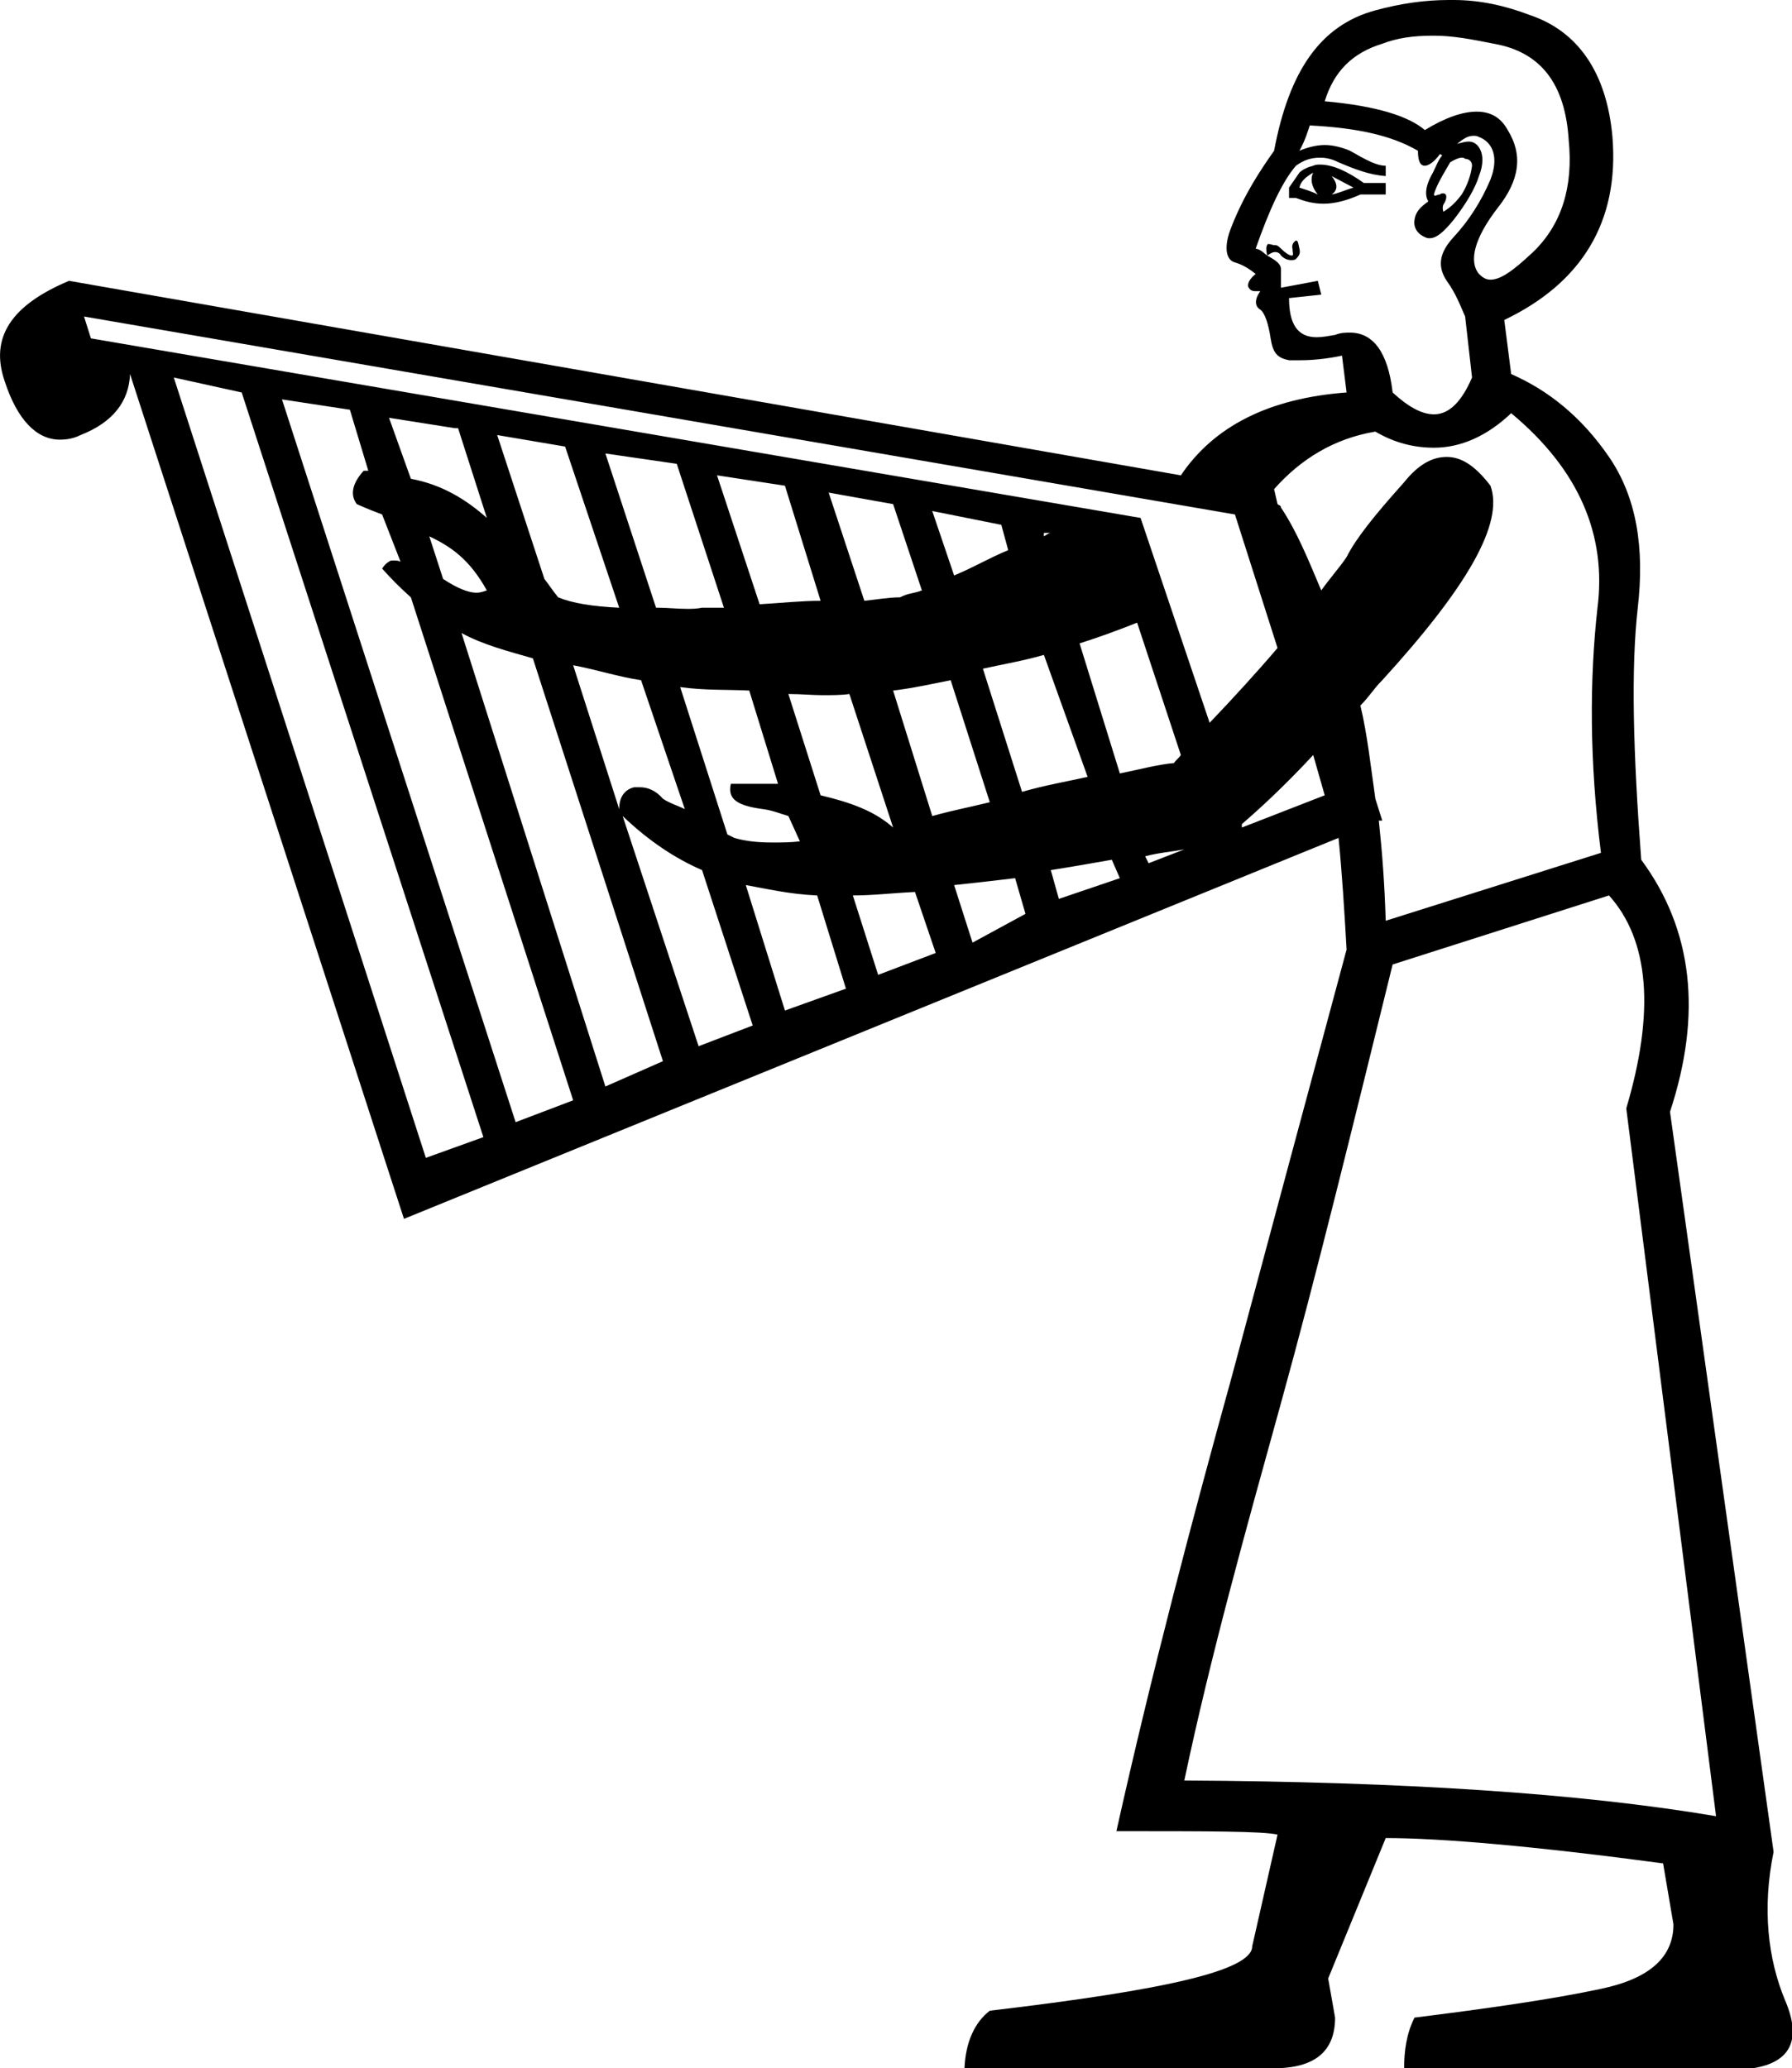 <?xml version='1.0' encoding ='UTF-8' standalone='no'?>
<svg width='15.57' height='17.97' xmlns='http://www.w3.org/2000/svg' xmlns:xlink='http://www.w3.org/1999/xlink'  version='1.1' >
<path style='fill:black; stroke:none' d=' M 11.41 1.5  C 11.38 1.56 11.4 1.63 11.45 1.69  C 11.39 1.66 11.32 1.64 11.29 1.63  C 11.3 1.58 11.34 1.54 11.41 1.5  Z  M 11.57 1.53  L 11.76 1.63  C 11.69 1.65 11.63 1.68 11.57 1.69  C 11.63 1.65 11.62 1.59 11.57 1.53  Z  M 11.47 1.43  C 11.45 1.43 11.43 1.43 11.41 1.44  C 11.37 1.45 11.32 1.47 11.29 1.5  L 11.2 1.63  L 11.2 1.72  L 11.26 1.72  C 11.34 1.75 11.41 1.77 11.5 1.77  C 11.6 1.77 11.71 1.74 11.82 1.69  L 12.04 1.69  L 12.04 1.59  L 11.85 1.59  C 11.71 1.49 11.58 1.43 11.47 1.43  Z  M 12.7 1.37  C 12.71 1.37 12.72 1.37 12.73 1.38  C 12.76 1.38 12.79 1.4 12.79 1.44  C 12.78 1.52 12.75 1.61 12.7 1.69  C 12.64 1.77 12.59 1.81 12.54 1.84  C 12.54 1.83 12.53 1.81 12.54 1.78  C 12.58 1.72 12.57 1.68 12.54 1.68  C 12.53 1.68 12.52 1.68 12.51 1.69  C 12.49 1.69 12.48 1.7 12.47 1.7  C 12.45 1.7 12.46 1.68 12.48 1.63  C 12.51 1.56 12.56 1.48 12.6 1.41  C 12.65 1.38 12.68 1.37 12.7 1.37  Z  M 11.26 2.09  C 11.26 2.09 11.26 2.09 11.26 2.09  C 11.24 2.1 11.22 2.13 11.23 2.16  C 11.23 2.19 11.24 2.21 11.23 2.22  C 11.22 2.22 11.22 2.22 11.22 2.22  C 11.2 2.22 11.16 2.19 11.13 2.16  C 11.1 2.13 11.09 2.13 11.08 2.13  C 11.07 2.13 11.07 2.13 11.07 2.13  C 11.06 2.13 11.04 2.12 11.02 2.12  C 11.02 2.12 11.01 2.12 11.01 2.13  C 11 2.14 11 2.18 11.01 2.22  C 11.03 2.21 11.05 2.19 11.08 2.19  C 11.1 2.19 11.12 2.2 11.13 2.22  C 11.16 2.25 11.19 2.26 11.22 2.26  C 11.23 2.26 11.25 2.26 11.26 2.25  C 11.29 2.22 11.3 2.2 11.29 2.16  C 11.28 2.12 11.28 2.09 11.26 2.09  Z  M 12.46 0.31  C 12.62 0.31 12.78 0.34 12.98 0.38  C 13.38 0.45 13.6 0.72 13.63 1.22  C 13.67 1.62 13.57 1.95 13.32 2.19  C 13.15 2.35 13.04 2.43 12.95 2.43  C 12.91 2.43 12.88 2.41 12.85 2.38  C 12.76 2.27 12.81 2.07 13.01 1.81  C 13.21 1.56 13.23 1.34 13.1 1.13  C 13.04 1.02 12.95 0.97 12.83 0.97  C 12.71 0.97 12.56 1.02 12.38 1.13  C 12.24 1.01 11.96 0.92 11.51 0.88  C 11.59 0.62 11.75 0.46 12.01 0.38  C 12.14 0.33 12.28 0.31 12.45 0.31  C 12.45 0.31 12.45 0.31 12.46 0.31  Z  M 11.38 1.09  C 11.77 1.11 12.08 1.17 12.32 1.31  C 12.32 1.4 12.34 1.44 12.38 1.44  C 12.41 1.44 12.46 1.41 12.51 1.34  C 12.51 1.34 12.51 1.34 12.51 1.34  C 12.52 1.34 12.53 1.35 12.53 1.35  C 12.54 1.35 12.54 1.35 12.54 1.34  L 12.54 1.34  C 12.5 1.38 12.48 1.44 12.45 1.5  C 12.38 1.62 12.38 1.7 12.41 1.75  C 12.34 1.8 12.3 1.84 12.29 1.91  C 12.28 1.97 12.31 2.03 12.38 2.06  C 12.4 2.07 12.41 2.07 12.42 2.07  C 12.48 2.07 12.54 2.02 12.63 1.91  C 12.74 1.77 12.82 1.63 12.85 1.53  C 12.89 1.43 12.89 1.34 12.85 1.28  C 12.83 1.25 12.8 1.23 12.76 1.23  C 12.73 1.23 12.7 1.24 12.66 1.25  C 12.71 1.21 12.75 1.18 12.8 1.18  C 12.82 1.18 12.83 1.18 12.85 1.19  C 12.98 1.24 13.02 1.38 12.95 1.56  C 12.87 1.75 12.76 1.92 12.63 2.06  C 12.5 2.2 12.49 2.32 12.57 2.44  C 12.65 2.55 12.69 2.66 12.73 2.75  L 12.79 3.28  C 12.7 3.49 12.59 3.6 12.46 3.6  C 12.35 3.6 12.23 3.53 12.1 3.41  C 12.06 3.06 11.93 2.89 11.73 2.89  C 11.69 2.89 11.65 2.89 11.6 2.91  C 11.54 2.92 11.49 2.93 11.44 2.93  C 11.27 2.93 11.2 2.81 11.2 2.59  L 11.48 2.56  L 11.45 2.44  L 11.13 2.5  L 11.13 2.34  C 11.13 2.29 11.08 2.26 11.01 2.22  C 10.98 2.2 10.96 2.17 10.91 2.16  C 11.03 1.82 11.14 1.58 11.26 1.44  C 11.33 1.39 11.39 1.37 11.47 1.37  C 11.52 1.37 11.57 1.38 11.63 1.41  C 11.77 1.47 11.9 1.52 12.04 1.53  L 12.04 1.44  C 11.96 1.44 11.87 1.39 11.73 1.31  C 11.66 1.28 11.58 1.26 11.51 1.26  C 11.44 1.26 11.36 1.28 11.29 1.31  C 11.34 1.22 11.36 1.15 11.38 1.09  Z  M 3.38 3.63  L 3.95 3.72  L 3.98 3.72  L 4.23 4.5  C 4.05 4.34 3.84 4.21 3.57 4.16  L 3.38 3.63  Z  M 9.13 4.63  C 9.11 4.63 9.09 4.65 9.07 4.66  L 9.07 4.63  Z  M 8.1 4.44  L 8.7 4.56  L 8.76 4.78  C 8.59 4.85 8.48 4.92 8.29 5  L 8.1 4.44  Z  M 3.73 4.66  C 3.92 4.75 4.08 4.86 4.23 5.13  C 4.2 5.14 4.17 5.15 4.14 5.15  C 4.07 5.15 3.97 5.11 3.85 5.03  L 3.73 4.66  Z  M 7.2 4.28  L 7.76 4.38  L 8.01 5.13  C 7.93 5.16 7.9 5.15 7.82 5.19  C 7.72 5.19 7.61 5.21 7.51 5.22  L 7.2 4.28  Z  M 6.23 4.13  L 6.82 4.22  L 7.13 5.22  C 6.96 5.22 6.78 5.24 6.6 5.25  L 6.23 4.13  Z  M 4.32 3.78  L 4.91 3.88  L 5.38 5.28  C 5.15 5.27 4.97 5.24 4.85 5.19  C 4.8 5.13 4.77 5.08 4.73 5.03  L 4.32 3.78  Z  M 5.26 3.94  L 5.88 4.03  L 6.29 5.28  C 6.28 5.28 6.26 5.28 6.25 5.28  C 6.21 5.28 6.18 5.28 6.14 5.28  C 6.13 5.28 6.12 5.28 6.1 5.28  C 6.05 5.29 6.01 5.29 5.97 5.29  C 5.88 5.29 5.8 5.28 5.72 5.28  C 5.71 5.28 5.7 5.28 5.7 5.28  L 5.26 3.94  Z  M 0.73 2.75  L 10.73 4.47  L 11.1 5.63  C 10.93 5.83 10.72 6.06 10.51 6.28  L 9.91 4.5  L 0.79 2.94  L 0.73 2.75  Z  M 9.88 5.41  L 10.26 6.56  C 10.24 6.59 10.22 6.6 10.2 6.63  C 10.07 6.64 9.88 6.69 9.73 6.72  L 9.38 5.59  C 9.54 5.54 9.73 5.47 9.88 5.41  Z  M 9.07 5.69  L 9.45 6.75  C 9.27 6.79 9.09 6.82 8.88 6.88  L 8.54 5.81  C 8.72 5.77 8.9 5.74 9.07 5.69  Z  M 4.98 5.78  C 5.19 5.82 5.37 5.88 5.57 5.91  L 5.95 7.03  C 5.89 7 5.82 6.98 5.76 6.94  C 5.7 6.87 5.63 6.84 5.56 6.84  C 5.55 6.84 5.53 6.84 5.51 6.84  C 5.43 6.86 5.38 6.92 5.38 7.03  L 4.98 5.78  Z  M 8.26 5.91  L 8.6 6.97  C 8.44 7.01 8.28 7.04 8.1 7.09  L 7.76 6  C 7.93 5.98 8.11 5.94 8.26 5.91  Z  M 7.38 6.03  L 7.76 7.19  C 7.59 7.04 7.38 6.97 7.13 6.91  L 6.85 6.03  L 6.85 6.03  C 6.96 6.03 7.06 6.04 7.15 6.04  C 7.23 6.04 7.31 6.04 7.38 6.03  Z  M 11.41 6.56  L 11.51 6.91  L 10.79 7.19  L 10.79 7.16  C 10.93 7.04 11.15 6.84 11.41 6.56  Z  M 5.91 5.97  C 6.13 6 6.31 5.99 6.51 6  L 6.76 6.81  C 6.7 6.81 6.65 6.81 6.6 6.81  C 6.52 6.81 6.44 6.81 6.35 6.81  C 6.32 6.94 6.4 7 6.63 7.03  C 6.71 7.04 6.78 7.07 6.85 7.09  L 6.95 7.31  C 6.87 7.32 6.79 7.32 6.71 7.32  C 6.59 7.32 6.48 7.31 6.38 7.28  C 6.36 7.27 6.34 7.26 6.32 7.25  L 5.91 5.97  Z  M 10.29 7.38  L 9.98 7.5  L 9.95 7.44  C 10.06 7.41 10.18 7.4 10.29 7.38  Z  M 9.66 7.47  L 9.73 7.63  L 9.2 7.81  L 9.13 7.56  C 9.32 7.53 9.49 7.5 9.66 7.47  Z  M 13.13 3.59  C 13.72 4.08 13.96 4.65 13.88 5.28  C 13.81 5.91 13.81 6.61 13.91 7.41  L 12.04 8  C 12.03 7.68 12.01 7.41 11.98 7.13  L 12.01 7.13  L 11.95 6.94  C 11.91 6.66 11.88 6.38 11.82 6.13  C 11.9 6.05 11.93 5.99 12.01 5.91  C 12.74 5.11 13.07 4.55 12.95 4.22  C 12.82 4.05 12.7 3.97 12.57 3.97  C 12.44 3.97 12.32 4.04 12.2 4.19  C 11.94 4.48 11.78 4.68 11.7 4.84  C 11.64 4.93 11.55 5.03 11.48 5.13  C 11.37 4.87 11.27 4.62 11.13 4.41  C 11.13 4.39 11.11 4.39 11.1 4.38  L 11.07 4.25  C 11.3 3.99 11.59 3.81 11.95 3.75  C 12.12 3.85 12.29 3.89 12.46 3.89  C 12.69 3.89 12.92 3.79 13.13 3.59  Z  M 8.82 7.63  L 8.91 7.94  L 8.45 8.19  L 8.29 7.69  C 8.48 7.67 8.65 7.65 8.82 7.63  Z  M 7.95 7.75  L 8.13 8.28  L 7.63 8.47  L 7.41 7.78  C 7.59 7.78 7.74 7.76 7.95 7.75  Z  M 6.48 7.69  C 6.65 7.72 6.86 7.77 7.1 7.78  L 7.35 8.59  L 6.82 8.78  L 6.48 7.69  Z  M 5.41 7.09  C 5.64 7.31 5.87 7.46 6.1 7.56  L 6.54 8.91  L 6.07 9.09  L 5.41 7.09  Z  M 4.01 5.5  C 4.19 5.6 4.42 5.66 4.63 5.72  L 5.76 9.22  L 5.26 9.44  L 4.01 5.5  Z  M 2.45 3.47  L 3.04 3.56  L 3.2 4.09  C 3.19 4.09 3.19 4.09 3.18 4.09  C 3.18 4.09 3.17 4.09 3.16 4.09  C 3.06 4.2 3.04 4.3 3.1 4.38  C 3.19 4.42 3.24 4.44 3.32 4.47  L 3.48 4.88  C 3.46 4.87 3.44 4.87 3.42 4.87  C 3.4 4.87 3.39 4.87 3.38 4.88  C 3.36 4.89 3.34 4.91 3.32 4.94  C 3.4 5.03 3.48 5.11 3.57 5.19  L 4.98 9.56  L 4.48 9.75  L 2.45 3.47  Z  M 1.51 3.28  L 2.1 3.41  L 4.2 9.88  L 3.7 10.06  L 1.51 3.28  Z  M 13.98 7.78  C 14.33 8.17 14.38 8.79 14.13 9.63  L 14.91 15.78  C 13.73 15.58 12.18 15.48 10.29 15.47  C 10.52 14.38 10.82 13.31 11.13 12.19  C 11.44 11.07 11.75 9.8 12.1 8.38  L 13.98 7.78  Z  M 12.59 0  C 12.38 0 12.17 0.03 11.95 0.09  C 11.47 0.22 11.2 0.62 11.07 1.31  C 10.95 1.48 10.81 1.69 10.7 1.97  C 10.63 2.14 10.65 2.26 10.73 2.28  C 10.8 2.3 10.86 2.34 10.91 2.38  C 10.86 2.42 10.83 2.47 10.85 2.5  C 10.87 2.53 10.89 2.53 10.92 2.53  C 10.93 2.53 10.94 2.53 10.95 2.53  C 10.9 2.6 10.9 2.66 10.95 2.69  C 10.99 2.72 11.02 2.81 11.04 2.94  C 11.06 3.07 11.1 3.11 11.2 3.13  C 11.22 3.13 11.26 3.13 11.3 3.13  C 11.39 3.13 11.52 3.12 11.66 3.09  L 11.7 3.41  C 11.03 3.46 10.55 3.7 10.26 4.13  L 0.6 2.44  C 0.1 2.65 -0.09 2.93 0.04 3.31  C 0.15 3.65 0.32 3.82 0.52 3.82  C 0.58 3.82 0.64 3.81 0.7 3.78  C 0.98 3.67 1.12 3.49 1.13 3.25  L 3.38 10.19  L 3.51 10.59  L 11.63 7.28  C 11.66 7.58 11.68 7.9 11.7 8.25  C 11.36 9.51 11.03 10.74 10.7 11.97  C 10.36 13.2 10.01 14.52 9.7 15.91  C 10.49 15.91 10.97 15.91 11.1 15.94  L 10.88 16.91  C 10.88 17.12 10.13 17.29 8.6 17.47  C 8.47 17.57 8.39 17.74 8.38 17.97  L 11.1 17.97  C 11.44 17.96 11.6 17.81 11.6 17.53  L 11.54 17.19  L 12.04 15.97  C 12.52 15.97 13.33 16.04 14.45 16.19  L 14.54 16.72  C 14.54 17 14.34 17.19 13.91 17.28  C 13.49 17.37 12.93 17.45 12.29 17.53  C 12.22 17.67 12.2 17.82 12.2 17.97  L 15.23 17.97  C 15.55 17.92 15.66 17.73 15.51 17.38  C 15.36 17.02 15.31 16.58 15.41 16.09  L 14.51 9.66  C 14.79 8.81 14.71 8.08 14.26 7.47  C 14.19 6.54 14.17 5.81 14.23 5.28  C 14.29 4.76 14.22 4.32 13.98 3.97  C 13.74 3.62 13.45 3.39 13.13 3.25  L 13.07 2.78  C 13.74 2.46 14.07 1.93 14.01 1.19  C 13.96 0.63 13.71 0.27 13.29 0.13  C 13.08 0.05 12.86 0 12.63 0  C 12.62 0 12.61 0 12.59 0  Z '/></svg>
